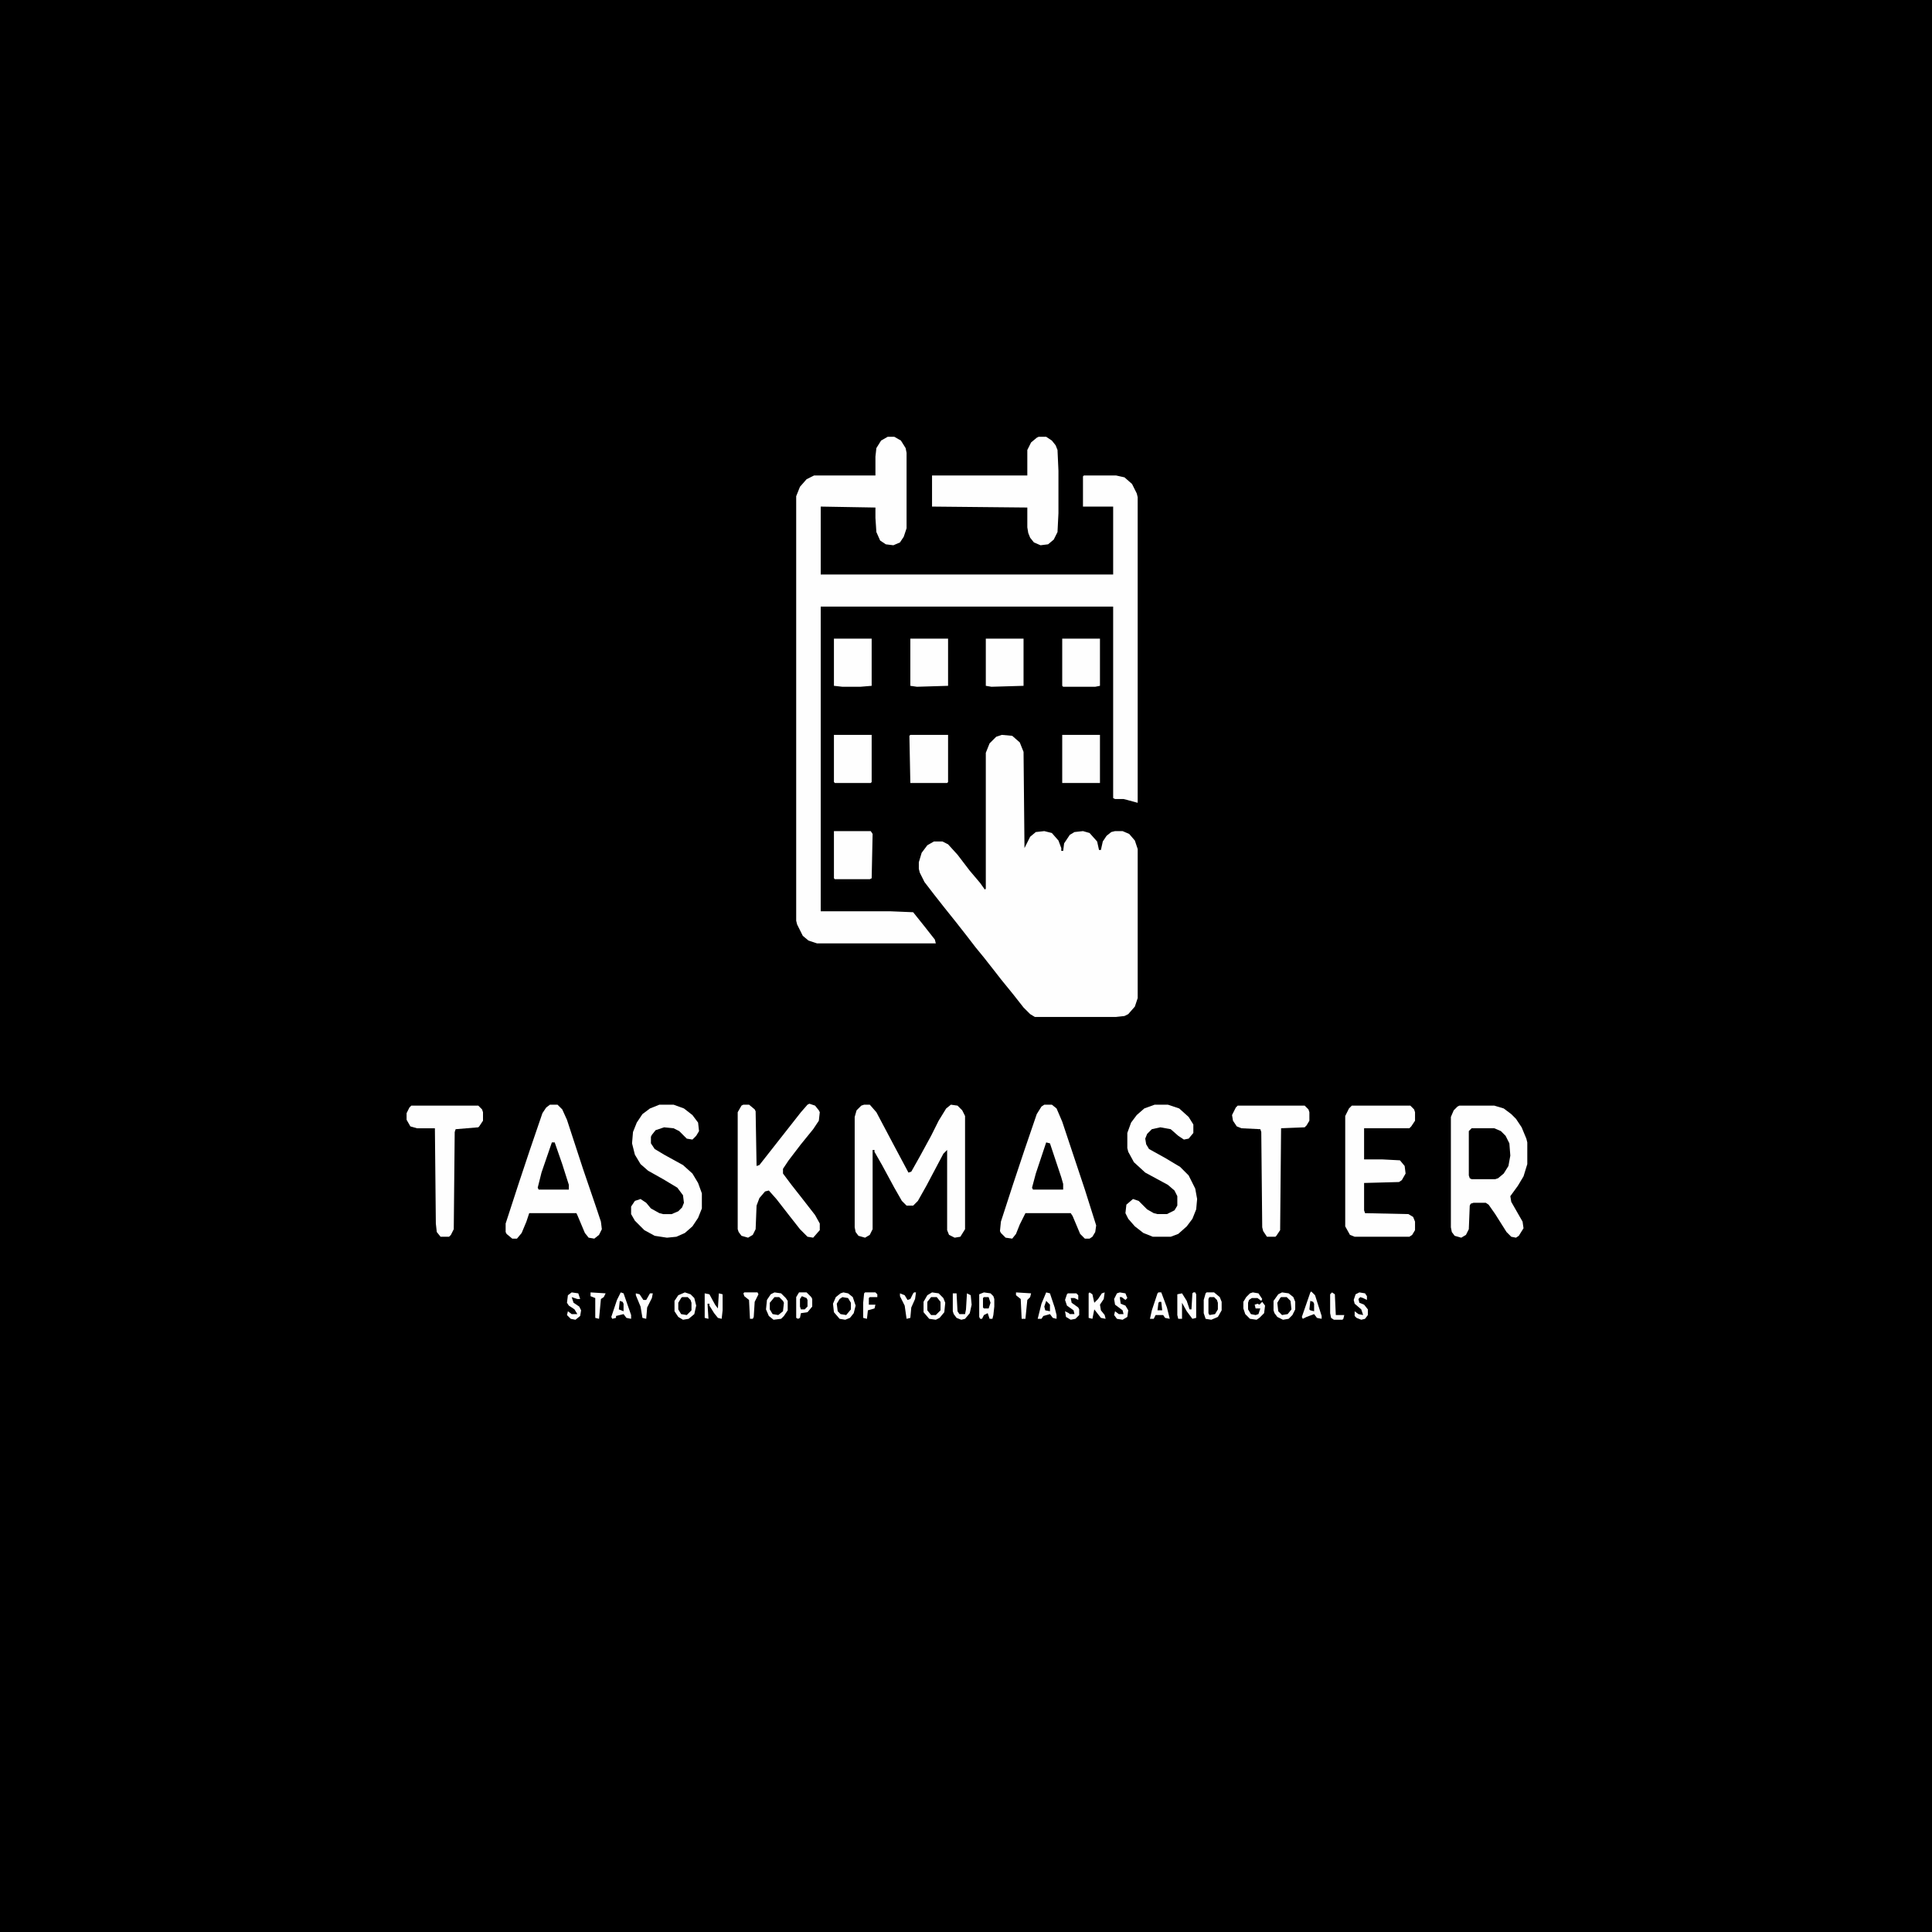 <?xml version="1.0" encoding="UTF-8"?>
<svg version="1.1" viewBox="0 0 2048 2048" width="1280" height="1280" xmlns="http://www.w3.org/2000/svg">
<path transform="translate(0)" d="m0 0h2048v2048h-2048z"/>
<path transform="translate(941,463)" d="m0 0h7l7 4 5 8 1 5v80l-3 9-4 6-7 3-8-1-6-4-4-9-1-15v-11l-58-1v72h310v-72h-32v-32l1-1h34l9 2 8 7 5 10 1 4v324l-11-3-4-1h-9l-2-1v-203h-310v323h74l24 1 12 15 11 14 1 4h-126l-9-3-6-5-6-12-1-4v-450l4-10 7-8 8-4h65v-20l1-9 5-8z" fill="#FEFEFE"/>
<path transform="translate(1062,779)" d="m0 0 11 1 8 7 4 10 1 102 6-12 6-5 9-1 8 2 7 8 3 8v3h2l1-8 6-9 5-3 9-1 7 2 8 9 2 9h2l2-9 4-6 5-4 4-1h8l7 3 6 7 3 9v158l-3 9-7 8-4 2-9 1h-86l-5-3-7-7-11-14-13-16-7-9-11-14-9-11-10-13-11-14-12-15-11-14-10-13-5-10-1-4v-7l3-10 6-8 7-4h9l6 3 10 11 13 17 11 13 5 7 1-1v-144l4-10 7-7z" fill="#FEFEFE"/>
<path transform="translate(1547,1172)" d="m0 0h37l10 3 8 6 5 5 6 9 5 12 1 4v23l-4 13-6 10-8 11 1 6 12 21 1 7-5 8-3 2-5-1-5-5-12-19-7-10-3-2h-13l-3 1-1 2-1 25-3 6-5 3-7-2-3-4-1-5v-117l3-7 4-4z" fill="#FEFEFE"/>
<path transform="translate(916,1171)" d="m0 0h6l7 8 18 34 16 30 3-1 9-16 12-22 8-16 8-13 5-4 7 1 5 5 3 6v120l-5 8-6 1-6-3-2-5v-85l-4 4-18 34-9 16-5 5h-7l-5-5-8-14-13-24-8-14v-2h-2v84l-3 6-5 3-7-2-3-4-1-5v-117l2-7 5-5z" fill="#FEFEFE"/>
<path transform="translate(1107,1171)" d="m0 0h8l5 4 6 14 24 72 12 38-1 7-3 5-3 2h-5l-5-5-8-19-2-3h-48l-6 12-4 10-4 5-7-1-5-5-1-2 1-10 13-40 12-36 13-38 5-8z" fill="#FEFEFE"/>
<path transform="translate(583,1171)" d="m0 0h8l5 5 5 11 17 52 14 41 5 15 1 8-3 6-5 4-6-1-4-5-8-19-1-2h-50l-3 9-5 12-5 6h-5l-6-5-1-2v-9l14-43 12-36 13-38 4-6z" fill="#FEFEFE"/>
<path transform="translate(1101,463)" d="m0 0h8l6 4 4 5 2 5 1 22v45l-1 20-4 8-6 5-8 1-7-3-4-5-2-5-1-6v-21l-101-1v-33h101v-27l4-8 6-5z" fill="#FEFEFE"/>
<path transform="translate(858,1170)" d="m0 0 6 2 4 5 1 2-1 9-6 9-13 16-13 17-6 9v5l9 12 11 14 14 18 5 9v7l-7 8-6-1-8-8-11-14-14-18-8-9-4 1-6 7-3 8-1 25-3 6-5 3-7-2-3-4-1-3v-124l4-7 2-1h6l6 5 1 2 1 58 3-1 44-56 7-8z" fill="#FEFEFE"/>
<path transform="translate(1433,1172)" d="m0 0h62l4 4 1 3v9l-4 6-2 2h-48v33h19l19 1 5 6 1 8-4 7-3 2-37 1v29l1 3 46 1 5 3 2 5v9l-3 5-3 2h-58l-5-2-5-9v-117l4-8z" fill="#FEFEFE"/>
<path transform="translate(1224,1171)" d="m0 0h14l12 4 10 9 5 8v9l-5 6-5 1-6-4-8-7-11-2-9 2-5 5-2 5 1 6 3 5 18 10 15 9 9 9 7 14 2 11-1 11-4 10-6 8-9 8-8 3h-19l-10-4-9-7-7-8-3-6 1-9 7-6 6 2 9 9 7 4 4 1h10l8-4 3-5v-10l-3-6-7-6-24-13-12-11-6-11-1-4v-16l4-11 6-8 8-7z" fill="#FEFEFE"/>
<path transform="translate(699,1171)" d="m0 0h15l11 4 9 7 6 8 1 9-3 5-4 4-6-1-8-8-6-3-10-1-9 3-4 5-1 2v7l4 6 10 6 20 11 10 9 6 10 4 11v16l-4 10-6 9-8 7-9 4-10 1-13-2-11-6-10-10-4-7v-8l4-6 6-2 6 4 5 6 9 5 4 1h9l7-3 4-4 2-5-1-8-6-8-15-9-16-9-8-7-6-10-3-12 1-12 4-10 6-9 8-6z" fill="#FEFEFE"/>
<path transform="translate(1312,1172)" d="m0 0h71l4 4 1 3v9l-3 5-2 2-25 1-1 108-4 6-1 1h-9l-4-6-1-4-1-101-1-3-20-1-5-2-4-6-1-6 4-8z" fill="#FEFEFE"/>
<path transform="translate(436,1172)" d="m0 0h71l4 4 1 3v9l-4 6-1 1-24 2-1 3-1 103-3 6-2 2h-9l-4-5-1-9-1-101h-19l-7-2-4-7v-7l3-6z" fill="#FEFEFE"/>
<path transform="translate(1560,1196)" d="m0 0h24l7 3 5 5 4 8 1 13-2 11-5 8-6 5-3 1h-25l-2-1-1-3v-47z"/>
<path transform="translate(1126,779)" d="m0 0h40v51h-40z" fill="#FEFEFE"/>
<path transform="translate(884,779)" d="m0 0h40v50l-1 1h-38l-1-1z" fill="#FEFEFE"/>
<path transform="translate(884,881)" d="m0 0h39l2 3-1 47-2 1h-37l-1-1z" fill="#FEFEFE"/>
<path transform="translate(965,779)" d="m0 0h40v50l-1 1h-39l-1-50z" fill="#FEFEFE"/>
<path transform="translate(1126,677)" d="m0 0h40v50l-5 1h-34l-1-1z" fill="#FEFEFE"/>
<path transform="translate(884,677)" d="m0 0h40v50l-12 1h-19l-9-1z" fill="#FEFEFE"/>
<path transform="translate(1045,677)" d="m0 0h40v50l-34 1-6-1z" fill="#FEFEFE"/>
<path transform="translate(965,677)" d="m0 0h40v50l-33 1-7-1z" fill="#FEFEFE"/>
<path transform="translate(1109,1211)" d="m0 0 4 1 12 36 2 7v6h-32l-1-2 4-15z"/>
<path transform="translate(585,1211)" d="m0 0h3l8 23 7 22v5h-32l-1-2 4-16z"/>
<path transform="translate(1359,1370)" d="m0 0 7 1 5 4 2 5v8l-3 6-4 4-6 1-6-3-3-4-1-3v-10l5-7z" fill="#FEFEFE"/>
<path transform="translate(821,1370)" d="m0 0 7 1 5 5 2 3v10l-4 6-3 3-8 1-5-4-3-7 1-10 4-6z" fill="#FEFEFE"/>
<path transform="translate(988,1370)" d="m0 0 7 1 5 5 2 5-1 10-5 6-4 2-7-1-6-7v-11l4-7z" fill="#FEFEFE"/>
<path transform="translate(894,1370)" d="m0 0 5 1 5 4 3 9-2 8-4 5-5 2-6-1-6-7-1-9 3-7 5-4z" fill="#FEFEFE"/>
<path transform="translate(726,1370)" d="m0 0 6 2 4 4 2 8-2 9-6 5-6 1-5-3-4-6v-11l4-6z" fill="#FEFEFE"/>
<path transform="translate(1279,1370)" d="m0 0h8l6 5 2 5v9l-4 7-7 3-6-1-2-6v-14l2-7z" fill="#FEFEFE"/>
<path transform="translate(1043,1370)" d="m0 0 7 1 3 3 1 3v8l-1 9-1 4h-3l-2-6-4 2-2 4h-2l-1-2v-24z" fill="#FEFEFE"/>
<path transform="translate(847,1370)" d="m0 0h8l5 5 1 2v8l-5 6-7 1-1 5-2 1-2-1v-22z" fill="#FEFEFE"/>
<path transform="translate(1265,1370)" d="m0 0h2l1 2v25l-4 1-6-8-5-9v17h-4l-1-4v-22l5-1 5 8 3 9h2l1-17z" fill="#FEFEFE"/>
<path transform="translate(1109,1370)" d="m0 0 4 1 5 15 2 8v4l-4-1-3-4-7 2-2 3h-4l4-16z" fill="#FEFEFE"/>
<path transform="translate(1228,1370)" d="m0 0h3l6 16 3 12-5-1-2-3h-8l-2 4h-4l2-9 6-18z" fill="#FEFEFE"/>
<path transform="translate(658,1370)" d="m0 0 3 1 8 23v4l-5-1-3-4-8 2v2l-4 1-1-2 6-18z" fill="#FEFEFE"/>
<path transform="translate(747,1371)" d="m0 0 5 1 6 11 3 4 1-16 4 1v17l-1 9-4-1-4-5-5-8v-2h-2l1 16-4-1z" fill="#FEFEFE"/>
<path transform="translate(1390,1369)" d="m0 0 4 4 7 22v3l-5-1-3-4-8 3-4 2-1-2 9-26z" fill="#FCFCFC"/>
<path transform="translate(1328,1370)" d="m0 0 6 1 4 6-1 2-4-3h-6l-3 2-1 3v7l3 5 5 1 3-1 2-6h-5l-1-4 3-1 2 1 3-3 3 4-1 8-5 5-3 2-7-1-5-5-2-6v-7l3-5 4-4z" fill="#FEFEFE"/>
<path transform="translate(1155,1370)" d="m0 0 3 2 2 9 4-4 4-6 3-1-1 7-4 6 1 6 4 5 1 4-5-1-7-9-2 10-4-1v-26z" fill="#FEFEFE"/>
<path transform="translate(1010,1371)" d="m0 0h4l1 19 2 3h6l1-5 1-17 4 2 1 10-2 9-5 6-4 1-5-2-3-4-1-3z" fill="#FEFEFE"/>
<path transform="translate(1358,1375)" d="m0 0h6l4 4 1 9-4 5-6 1-4-4-1-9 3-5z"/>
<path transform="translate(1187,1370)" d="m0 0 6 1 2 5-2 2-4-3h-2l1 7 5 2 3 5-1 7-5 3-6-1-3-4 1-4 4 3h5l-1-4-8-6-1-6 3-6z" fill="#FEFEFE"/>
<path transform="translate(821,1375)" d="m0 0h5l4 4 1 2-1 9-5 4-6-1-3-5v-7z"/>
<path transform="translate(987,1375)" d="m0 0h6l4 5v9l-5 5h-5l-4-5v-9z"/>
<path transform="translate(893,1375)" d="m0 0 6 1 3 5v7l-5 6-6-1-3-3-1-8 3-5z"/>
<path transform="translate(1132,1371)" d="m0 0h9l2 2v5l-4-2h-4l1 5 7 5 1 2v6l-4 4-5 1-5-3-1-6 4 2 1 1h5l-1-4-7-5-2-6 2-6z" fill="#FEFEFE"/>
<path transform="translate(1441,1370)" d="m0 0 6 1 2 3v4l-4-2-3-1-2 2 1 4 5 2 4 5v6l-3 4-4 1-5-2-2-2v-5l4 3 5 1-2-6-7-6-1-4 2-6z" fill="#FEFEFE"/>
<path transform="translate(606,1370)" d="m0 0 7 1 2 6h-3l-6-2 2 6 6 4 2 4-1 6-5 4-5-1-4-4 1-4 4 3h6l-3-5-6-4-2-3 1-8z" fill="#FEFEFE"/>
<path transform="translate(723,1375)" d="m0 0h6l3 3 1 3v8l-5 5-6-1-3-5v-7l3-5z"/>
<path transform="translate(917,1370)" d="m0 0h11l2 2v3h-8l-1 1v7h7l-1 4-7 2-1 9-4-1v-16l1-10z" fill="#FEFEFE"/>
<path transform="translate(1077,1370)" d="m0 0 16 1-1 4-3 3-2 20h-4l-1-21-5-4z" fill="#FEFEFE"/>
<path transform="translate(1412,1370)" d="m0 0 3 2 1 22h9l-1 4-1 1h-9l-3-2-1-5v-20z" fill="#FEFEFE"/>
<path transform="translate(969,1370)" d="m0 0h2l-1 7-4 9-1 11-4 1-2-14-5-10v-3l5 2 3 5 3-1 3-6z" fill="#FEFEFE"/>
<path transform="translate(674,1371)" d="m0 0 4 1 4 6h3l4-7h3l-1 5-5 10-1 12-4-1-2-12-5-12z" fill="#FEFEFE"/>
<path transform="translate(789,1370)" d="m0 0h14l1 2-4 8-1 16-1 2h-3l-1-20-5-4-1-3z" fill="#FEFEFE"/>
<path transform="translate(626,1370)" d="m0 0 16 1-2 4-3 2-2 21-4-1v-21l-5-2z" fill="#FEFEFE"/>
<path transform="translate(1282,1375)" d="m0 0h5l3 3 1 3v7l-3 5-6 1-1-2v-15z"/>
<path transform="translate(850,1374)" d="m0 0 5 2 1 2v7l-3 3h-4l-1-3v-8z"/>
<path transform="translate(1043,1375)" d="m0 0h5l2 6-2 6h-5l-1-1v-10z"/>
<path transform="translate(1109,1379)" d="m0 0 4 4v7l-5-1-1-4z"/>
<path transform="translate(1389,1379)" d="m0 0 3 1 1 2v8l-4-1-1-1z"/>
<path transform="translate(657,1379)" d="m0 0 3 1 1 2v8l-5-2z"/>
<path transform="translate(1229,1380)" d="m0 0h2l1 9h-5l1-8z"/>
</svg>
